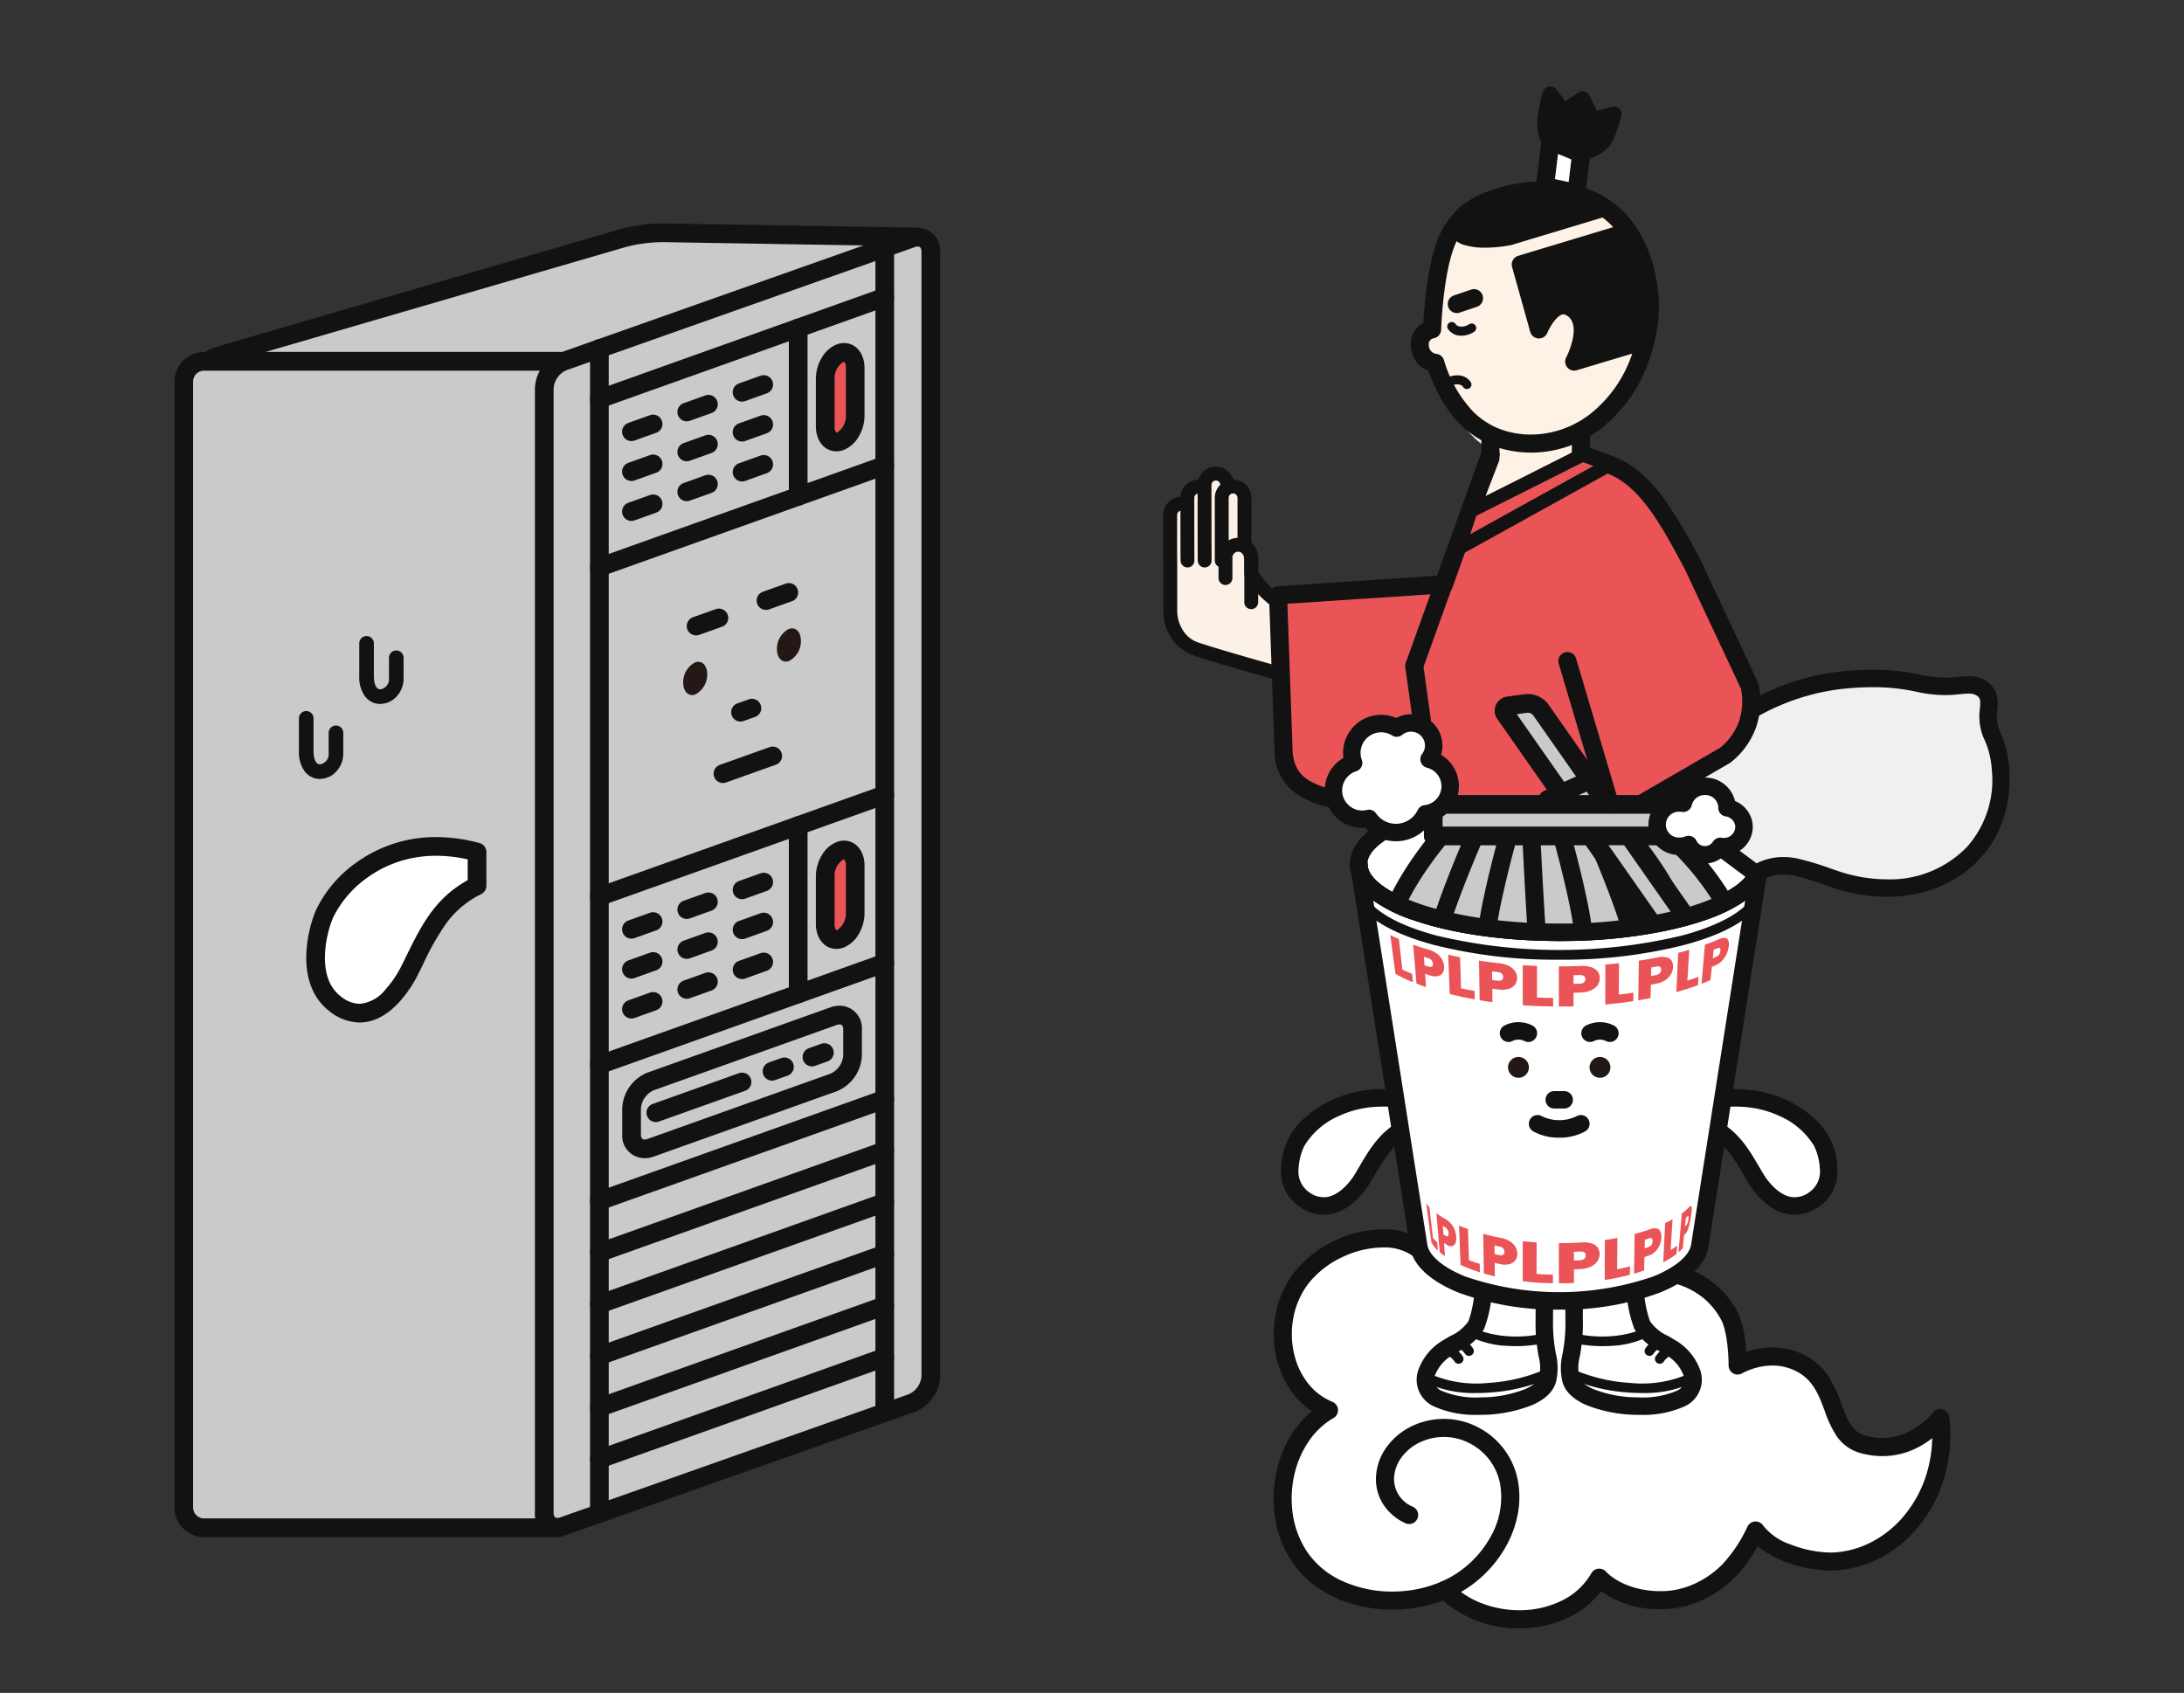 <svg xmlns="http://www.w3.org/2000/svg" xmlns:xlink="http://www.w3.org/1999/xlink" width="338" height="262" viewBox="0 0 338 262"><rect x="0" y="0" width="338" height="262" fill="#333333" stroke="none"/><defs><clipPath id="a"><rect width="338" height="262" transform="translate(882 983)" fill="#c33636" opacity="0.627"/></clipPath><clipPath id="b"><rect width="284" height="242" fill="none"/></clipPath><clipPath id="c"><path d="M148.909,0l.879,93.586,33.841,30.281c0,5.834,13.9,10.563,31.053,10.563s31.055-4.729,31.055-10.563L254.417,0Z" transform="translate(-148.909)" fill="none"/></clipPath></defs><g transform="translate(-882 -983)" clip-path="url(#a)"><g transform="translate(909 993)"><g clip-path="url(#b)"><path d="M114.536,26.7l-38.994-.647a24.924,24.924,0,0,0-6.138.824L6.975,45.074c-1.653.482-1.6.876.125.876H59.8" transform="translate(-0.01 -0.028)" fill="#cacaca"/><path d="M59.8,47.4H7.1a6.581,6.581,0,0,1-1.263-.1,1.637,1.637,0,0,1-.452-3.165,6.583,6.583,0,0,1,1.185-.447L69,25.489a26.154,26.154,0,0,1,6.567-.882l38.993.647a1.445,1.445,0,1,1-.048,2.891L75.518,27.5a23.521,23.521,0,0,0-5.71.767L14.094,44.5H59.8a1.445,1.445,0,0,1,0,2.891Z" transform="translate(-0.01 -0.028)" fill="#121212"/><path d="M59.474,226.491H4.576a3.142,3.142,0,0,1-3.131-3.134V49.107a3.141,3.141,0,0,1,3.131-3.134H59.793" transform="translate(-0.003 -0.05)" fill="#cacaca"/><path d="M59.474,227.936H4.576A4.583,4.583,0,0,1,0,223.357V49.107a4.583,4.583,0,0,1,4.577-4.579H59.793a1.445,1.445,0,0,1,0,2.891H4.576A1.689,1.689,0,0,0,2.89,49.107v174.25a1.689,1.689,0,0,0,1.686,1.688h54.9a1.446,1.446,0,0,1,0,2.891Z" transform="translate(-0.003 -0.05)" fill="#121212"/><path d="M117.161,202.993a4.756,4.756,0,0,1-2.953,4.176L60.287,226.225a2.078,2.078,0,0,1-2.953-2.091v-174a4.756,4.756,0,0,1,2.953-4.176l53.922-19.054A2.078,2.078,0,0,1,117.161,29Z" transform="translate(-0.103 -0.029)" fill="#cacaca"/><path d="M59.36,227.839a3.476,3.476,0,0,1-3.472-3.7v-174a6.206,6.206,0,0,1,3.917-5.54l53.921-19.054a4.225,4.225,0,0,1,1.409-.251,3.475,3.475,0,0,1,3.471,3.7v174a6.205,6.205,0,0,1-3.917,5.54L60.768,227.588A4.227,4.227,0,0,1,59.36,227.839ZM115.136,28.185a1.353,1.353,0,0,0-.445.086L60.768,47.325a3.341,3.341,0,0,0-1.989,2.814v174c0,.54.2.813.581.813a1.353,1.353,0,0,0,.445-.086l53.921-19.055a3.341,3.341,0,0,0,1.989-2.814V29C115.715,28.458,115.52,28.185,115.136,28.185Z" transform="translate(-0.103 -0.029)" fill="#121212"/><path d="M82.587,94.433a3.438,3.438,0,0,1-1.853,3.147c-1.024.366-1.854-.452-1.854-1.824a3.438,3.438,0,0,1,1.854-3.148c1.023-.365,1.853.453,1.853,1.825" transform="translate(-0.142 -0.1)" fill="#231815"/><path d="M0,2.706a1.446,1.446,0,0,1-1.362-.96A1.445,1.445,0,0,1-.486-.1l3.532-1.26a1.446,1.446,0,0,1,1.847.876,1.445,1.445,0,0,1-.876,1.847L.486,2.621A1.443,1.443,0,0,1,0,2.706Z" transform="translate(80.728 85.633)" fill="#121212"/><path d="M0,4.193a1.446,1.446,0,0,1-1.362-.96A1.446,1.446,0,0,1-.486,1.386l7.7-2.747a1.446,1.446,0,0,1,1.847.876,1.446,1.446,0,0,1-.876,1.847L.486,4.109A1.443,1.443,0,0,1,0,4.193Z" transform="translate(84.888 106.991)" fill="#121212"/><path d="M97.115,89.254A3.438,3.438,0,0,1,95.263,92.4c-1.024.366-1.854-.451-1.854-1.824a3.438,3.438,0,0,1,1.854-3.148c1.023-.365,1.853.453,1.853,1.825" transform="translate(-0.168 -0.094)" fill="#231815"/><path d="M0,2.706a1.446,1.446,0,0,1-1.362-.96A1.445,1.445,0,0,1-.486-.1l3.532-1.26a1.446,1.446,0,0,1,1.847.876,1.445,1.445,0,0,1-.876,1.847L.486,2.621A1.443,1.443,0,0,1,0,2.706Z" transform="translate(91.546 81.686)" fill="#121212"/><path d="M0,2.076a1.446,1.446,0,0,1-1.361-.96A1.445,1.445,0,0,1-.486-.731l1.766-.63a1.445,1.445,0,0,1,1.847.875,1.445,1.445,0,0,1-.875,1.847l-1.766.63A1.443,1.443,0,0,1,0,2.076Z" transform="translate(87.604 99.596)" fill="#121212"/><path d="M105.533,54.384a4.34,4.34,0,0,1-2.319,3.961c-1.275.455-2.319-.583-2.319-2.307V48.653a4.34,4.34,0,0,1,2.319-3.961c1.276-.456,2.319.582,2.319,2.306Z" transform="translate(-0.182 -0.048)" fill="#ea5457"/><path d="M102.626,59.9c-1.841,0-3.177-1.623-3.177-3.859V48.653a6.41,6.41,0,0,1,.88-3.187,4.736,4.736,0,0,1,2.4-2.135,3.192,3.192,0,0,1,1.074-.191c1.84,0,3.175,1.623,3.175,3.859v7.386a6.41,6.41,0,0,1-.879,3.186,4.738,4.738,0,0,1-2.4,2.136A3.192,3.192,0,0,1,102.626,59.9Zm0-2.891a.3.3,0,0,0,.106-.023,2.991,2.991,0,0,0,1.359-2.6V47a1.279,1.279,0,0,0-.281-.968.3.3,0,0,0-.106.023,2.99,2.99,0,0,0-1.359,2.6v7.386A1.272,1.272,0,0,0,102.623,57.006Z" transform="translate(-0.182 -0.048)" fill="#121212"/><path d="M0,181.708a1.446,1.446,0,0,1-1.446-1.445V0A1.445,1.445,0,0,1,0-1.445,1.445,1.445,0,0,1,1.446,0V180.263A1.446,1.446,0,0,1,0,181.708Z" transform="translate(109.926 28.179)" fill="#121212"/><path d="M0,181.708a1.446,1.446,0,0,1-1.446-1.445V0A1.445,1.445,0,0,1,0-1.445,1.445,1.445,0,0,1,1.446,0V180.263A1.446,1.446,0,0,1,0,181.708Z" transform="translate(65.761 43.934)" fill="#121212"/><path d="M0,17.2a1.446,1.446,0,0,1-1.362-.96,1.446,1.446,0,0,1,.876-1.847L43.68-1.361a1.445,1.445,0,0,1,1.847.876,1.446,1.446,0,0,1-.876,1.847L.486,17.116A1.443,1.443,0,0,1,0,17.2Z" transform="translate(65.761 200.066)" fill="#121212"/><path d="M0,17.2a1.446,1.446,0,0,1-1.362-.96,1.446,1.446,0,0,1,.876-1.847L43.68-1.361a1.445,1.445,0,0,1,1.847.876,1.446,1.446,0,0,1-.876,1.847L.486,17.116A1.443,1.443,0,0,1,0,17.2Z" transform="translate(65.761 192.074)" fill="#121212"/><path d="M0,17.2a1.446,1.446,0,0,1-1.362-.96,1.446,1.446,0,0,1,.876-1.847L43.68-1.361a1.445,1.445,0,0,1,1.847.876,1.446,1.446,0,0,1-.876,1.847L.486,17.116A1.443,1.443,0,0,1,0,17.2Z" transform="translate(65.761 184.082)" fill="#121212"/><path d="M0,17.2a1.446,1.446,0,0,1-1.362-.96,1.446,1.446,0,0,1,.876-1.847L43.68-1.361a1.445,1.445,0,0,1,1.847.876,1.446,1.446,0,0,1-.876,1.847L.486,17.116A1.443,1.443,0,0,1,0,17.2Z" transform="translate(65.761 176.091)" fill="#121212"/><path d="M0,17.2a1.446,1.446,0,0,1-1.362-.96,1.446,1.446,0,0,1,.876-1.847L43.68-1.361a1.446,1.446,0,0,1,1.847.876,1.445,1.445,0,0,1-.876,1.847L.486,17.116A1.443,1.443,0,0,1,0,17.2Z" transform="translate(65.761 168.099)" fill="#121212"/><path d="M0,17.2a1.446,1.446,0,0,1-1.362-.96,1.446,1.446,0,0,1,.876-1.847L43.68-1.361a1.446,1.446,0,0,1,1.847.876,1.445,1.445,0,0,1-.876,1.847L.486,17.116A1.443,1.443,0,0,1,0,17.2Z" transform="translate(65.761 160.107)" fill="#121212"/><path d="M0,17.2a1.446,1.446,0,0,1-1.362-.96,1.446,1.446,0,0,1,.876-1.847L43.68-1.361a1.446,1.446,0,0,1,1.847.876,1.445,1.445,0,0,1-.876,1.847L.486,17.116A1.443,1.443,0,0,1,0,17.2Z" transform="translate(65.761 35.991)" fill="#121212"/><path d="M0,17.2a1.446,1.446,0,0,1-1.362-.96,1.446,1.446,0,0,1,.876-1.847L43.68-1.361a1.446,1.446,0,0,1,1.847.876,1.445,1.445,0,0,1-.876,1.847L.486,17.116A1.443,1.443,0,0,1,0,17.2Z" transform="translate(65.761 62.031)" fill="#121212"/><path d="M0,2.642a1.446,1.446,0,0,1-1.362-.96A1.445,1.445,0,0,1-.486-.166l3.352-1.2a1.445,1.445,0,0,1,1.847.876,1.445,1.445,0,0,1-.876,1.847L.486,2.557A1.443,1.443,0,0,1,0,2.642Z" transform="translate(70.725 55.621)" fill="#121212"/><path d="M0,2.642a1.446,1.446,0,0,1-1.362-.96A1.445,1.445,0,0,1-.486-.166l3.352-1.2a1.445,1.445,0,0,1,1.847.876,1.445,1.445,0,0,1-.876,1.847L.486,2.557A1.443,1.443,0,0,1,0,2.642Z" transform="translate(70.725 61.8)" fill="#121212"/><path d="M0,2.642a1.446,1.446,0,0,1-1.362-.96A1.445,1.445,0,0,1-.486-.166l3.352-1.2a1.445,1.445,0,0,1,1.847.876,1.445,1.445,0,0,1-.876,1.847L.486,2.557A1.443,1.443,0,0,1,0,2.642Z" transform="translate(70.725 67.979)" fill="#121212"/><path d="M0,2.642a1.446,1.446,0,0,1-1.362-.96A1.445,1.445,0,0,1-.486-.166l3.352-1.2a1.445,1.445,0,0,1,1.847.876,1.445,1.445,0,0,1-.876,1.847L.486,2.557A1.443,1.443,0,0,1,0,2.642Z" transform="translate(79.284 52.567)" fill="#121212"/><path d="M0,2.642a1.446,1.446,0,0,1-1.362-.96A1.445,1.445,0,0,1-.486-.166l3.352-1.2a1.445,1.445,0,0,1,1.847.876,1.445,1.445,0,0,1-.876,1.847L.486,2.557A1.443,1.443,0,0,1,0,2.642Z" transform="translate(79.284 58.746)" fill="#121212"/><path d="M0,2.642a1.446,1.446,0,0,1-1.362-.96A1.445,1.445,0,0,1-.486-.166l3.352-1.2a1.445,1.445,0,0,1,1.847.876,1.445,1.445,0,0,1-.876,1.847L.486,2.557A1.443,1.443,0,0,1,0,2.642Z" transform="translate(79.284 64.925)" fill="#121212"/><path d="M0,2.642a1.446,1.446,0,0,1-1.362-.96A1.445,1.445,0,0,1-.486-.166l3.352-1.2a1.445,1.445,0,0,1,1.847.876,1.445,1.445,0,0,1-.876,1.847L.486,2.557A1.443,1.443,0,0,1,0,2.642Z" transform="translate(87.843 49.514)" fill="#121212"/><path d="M0,2.642a1.446,1.446,0,0,1-1.362-.96A1.445,1.445,0,0,1-.486-.166l3.352-1.2a1.445,1.445,0,0,1,1.847.876,1.445,1.445,0,0,1-.876,1.847L.486,2.557A1.443,1.443,0,0,1,0,2.642Z" transform="translate(87.843 55.693)" fill="#121212"/><path d="M0,2.642a1.446,1.446,0,0,1-1.362-.96A1.445,1.445,0,0,1-.486-.166l3.352-1.2a1.445,1.445,0,0,1,1.847.876,1.445,1.445,0,0,1-.876,1.847L.486,2.557A1.443,1.443,0,0,1,0,2.642Z" transform="translate(87.843 61.872)" fill="#121212"/><path d="M0,27.485A1.445,1.445,0,0,1-1.446,26.04V0A1.445,1.445,0,0,1,0-1.446,1.445,1.445,0,0,1,1.446,0V26.04A1.445,1.445,0,0,1,0,27.485Z" transform="translate(96.532 40.769)" fill="#121212"/><path d="M105.533,131.476a4.34,4.34,0,0,1-2.319,3.961c-1.275.455-2.319-.583-2.319-2.307v-7.386a4.34,4.34,0,0,1,2.319-3.961c1.276-.455,2.319.582,2.319,2.307Z" transform="translate(-0.182 -0.132)" fill="#ea5457"/><path d="M102.626,136.989c-1.841,0-3.177-1.623-3.177-3.859v-7.386a6.41,6.41,0,0,1,.88-3.187,4.736,4.736,0,0,1,2.4-2.135,3.192,3.192,0,0,1,1.074-.191c1.84,0,3.175,1.623,3.175,3.859v7.386a6.41,6.41,0,0,1-.879,3.186,4.738,4.738,0,0,1-2.4,2.136A3.192,3.192,0,0,1,102.626,136.989Zm0-2.891a.294.294,0,0,0,.106-.023,2.991,2.991,0,0,0,1.359-2.6V124.09a1.279,1.279,0,0,0-.281-.968.3.3,0,0,0-.106.023,2.99,2.99,0,0,0-1.359,2.6v7.386A1.272,1.272,0,0,0,102.623,134.1Z" transform="translate(-0.182 -0.132)" fill="#121212"/><path d="M72.887,169.406a3.469,3.469,0,0,1-3.464-3.7v-3.995a6.225,6.225,0,0,1,3.911-5.547l28.3-10.1a4.22,4.22,0,0,1,1.418-.255,3.468,3.468,0,0,1,3.462,3.7v4a6.224,6.224,0,0,1-3.909,5.547l-28.3,10.1A4.221,4.221,0,0,1,72.887,169.406Zm30.169-20.7a1.348,1.348,0,0,0-.447.087l-28.3,10.1a3.36,3.36,0,0,0-1.991,2.824v3.995a1.014,1.014,0,0,0,.191.666.467.467,0,0,0,.382.141,1.348,1.348,0,0,0,.447-.087l28.3-10.1a3.359,3.359,0,0,0,1.989-2.824v-4a1.014,1.014,0,0,0-.19-.666A.465.465,0,0,0,103.056,148.705Z" transform="translate(-0.128 -0.159)" fill="#121212"/><path d="M0,17.2a1.446,1.446,0,0,1-1.362-.96,1.446,1.446,0,0,1,.876-1.847L43.68-1.361a1.446,1.446,0,0,1,1.847.876,1.445,1.445,0,0,1-.876,1.847L.486,17.116A1.443,1.443,0,0,1,0,17.2Z" transform="translate(65.761 113)" fill="#121212"/><path d="M0,17.2a1.446,1.446,0,0,1-1.362-.96,1.446,1.446,0,0,1,.876-1.847L43.68-1.361a1.446,1.446,0,0,1,1.847.876,1.445,1.445,0,0,1-.876,1.847L.486,17.116A1.443,1.443,0,0,1,0,17.2Z" transform="translate(65.761 139.04)" fill="#121212"/><path d="M0,2.642a1.446,1.446,0,0,1-1.362-.96A1.445,1.445,0,0,1-.486-.166l3.352-1.2a1.445,1.445,0,0,1,1.847.876,1.445,1.445,0,0,1-.876,1.847L.486,2.557A1.443,1.443,0,0,1,0,2.642Z" transform="translate(70.725 132.63)" fill="#121212"/><path d="M0,2.642a1.446,1.446,0,0,1-1.362-.96A1.445,1.445,0,0,1-.486-.166l3.352-1.2a1.445,1.445,0,0,1,1.847.876,1.445,1.445,0,0,1-.876,1.847L.486,2.557A1.443,1.443,0,0,1,0,2.642Z" transform="translate(70.725 138.809)" fill="#121212"/><path d="M0,2.642a1.446,1.446,0,0,1-1.362-.96A1.445,1.445,0,0,1-.486-.166l3.352-1.2a1.445,1.445,0,0,1,1.847.876,1.445,1.445,0,0,1-.876,1.847L.486,2.557A1.443,1.443,0,0,1,0,2.642Z" transform="translate(70.725 144.988)" fill="#121212"/><path d="M0,2.642a1.446,1.446,0,0,1-1.362-.96A1.445,1.445,0,0,1-.486-.166l3.352-1.2a1.445,1.445,0,0,1,1.847.876,1.445,1.445,0,0,1-.876,1.847L.486,2.557A1.443,1.443,0,0,1,0,2.642Z" transform="translate(79.284 129.576)" fill="#121212"/><path d="M0,2.642a1.446,1.446,0,0,1-1.362-.96A1.445,1.445,0,0,1-.486-.166l3.352-1.2a1.445,1.445,0,0,1,1.847.876,1.445,1.445,0,0,1-.876,1.847L.486,2.557A1.443,1.443,0,0,1,0,2.642Z" transform="translate(79.284 135.755)" fill="#121212"/><path d="M0,2.642a1.446,1.446,0,0,1-1.362-.96A1.445,1.445,0,0,1-.486-.166l3.352-1.2a1.445,1.445,0,0,1,1.847.876,1.445,1.445,0,0,1-.876,1.847L.486,2.557A1.443,1.443,0,0,1,0,2.642Z" transform="translate(79.284 141.934)" fill="#121212"/><path d="M0,2.642a1.446,1.446,0,0,1-1.362-.96A1.445,1.445,0,0,1-.486-.166l3.352-1.2a1.445,1.445,0,0,1,1.847.876,1.445,1.445,0,0,1-.876,1.847L.486,2.557A1.443,1.443,0,0,1,0,2.642Z" transform="translate(87.843 126.523)" fill="#121212"/><path d="M0,2.642a1.446,1.446,0,0,1-1.362-.96A1.445,1.445,0,0,1-.486-.166l3.352-1.2a1.445,1.445,0,0,1,1.847.876,1.445,1.445,0,0,1-.876,1.847L.486,2.557A1.443,1.443,0,0,1,0,2.642Z" transform="translate(87.843 132.702)" fill="#121212"/><path d="M0,2.642a1.446,1.446,0,0,1-1.362-.96A1.445,1.445,0,0,1-.486-.166l3.352-1.2a1.445,1.445,0,0,1,1.847.876,1.445,1.445,0,0,1-.876,1.847L.486,2.557A1.443,1.443,0,0,1,0,2.642Z" transform="translate(87.843 138.881)" fill="#121212"/><path d="M0,27.485A1.446,1.446,0,0,1-1.446,26.04V0A1.445,1.445,0,0,1,0-1.445,1.445,1.445,0,0,1,1.446,0V26.04A1.446,1.446,0,0,1,0,27.485Z" transform="translate(96.532 117.778)" fill="#121212"/><path d="M0,6.206a1.446,1.446,0,0,1-1.362-.96A1.445,1.445,0,0,1-.486,3.4l13.343-4.76A1.445,1.445,0,0,1,14.7-.486a1.445,1.445,0,0,1-.876,1.847L.486,6.121A1.443,1.443,0,0,1,0,6.206Z" transform="translate(74.5 157.451)" fill="#121212"/><path d="M0,2.132a1.446,1.446,0,0,1-1.362-.96A1.445,1.445,0,0,1-.485-.675l1.925-.686a1.446,1.446,0,0,1,1.847.876A1.445,1.445,0,0,1,2.41,1.362L.486,2.048A1.443,1.443,0,0,1,0,2.132Z" transform="translate(92.479 155.111)" fill="#121212"/><path d="M0,2.132a1.446,1.446,0,0,1-1.362-.96A1.445,1.445,0,0,1-.485-.675l1.925-.686a1.446,1.446,0,0,1,1.847.876A1.445,1.445,0,0,1,2.41,1.362L.486,2.048A1.443,1.443,0,0,1,0,2.132Z" transform="translate(98.66 152.906)" fill="#121212"/><path d="M46.866,127.213c-5.85,2.939-7.62,7.5-10.457,13.154-1.058,2.108-5.614,9.8-11.615,5.027-4.708-3.747-2.524-11.584-1.56-13.768,2.2-4.971,10.311-13.189,23.632-9.629Z" transform="translate(-0.039 -0.131)" fill="#fff"/><path d="M40.546,119.683a25.988,25.988,0,0,1,6.693.917,1.446,1.446,0,0,1,1.072,1.4v5.216a1.446,1.446,0,0,1-.8,1.292A14.773,14.773,0,0,0,42.125,133a40.053,40.053,0,0,0-3.611,6.378c-.262.532-.533,1.081-.813,1.64a19.312,19.312,0,0,1-2.892,4.222c-1.923,2.081-3.987,3.137-6.134,3.137a7.649,7.649,0,0,1-4.781-1.85c-2.367-1.884-3.561-4.873-3.452-8.643a20.052,20.052,0,0,1,1.47-6.84,19.177,19.177,0,0,1,6.22-7.382A20.97,20.97,0,0,1,40.546,119.683Zm4.874,3.448a22.517,22.517,0,0,0-4.874-.557,18.524,18.524,0,0,0-6.022.981A17.814,17.814,0,0,0,29.83,126a16.454,16.454,0,0,0-5.274,6.211,17.143,17.143,0,0,0-1.225,5.756c-.083,2.865.712,4.984,2.363,6.3a4.859,4.859,0,0,0,2.981,1.221,5.7,5.7,0,0,0,4.01-2.208,16.291,16.291,0,0,0,2.432-3.558c.276-.549.544-1.094.8-1.621,2.343-4.755,4.382-8.893,9.5-11.754Z" transform="translate(-0.039 -0.131)" fill="#121212"/><path d="M31.9,99.041a2.927,2.927,0,0,1-2.363-1.186,5.053,5.053,0,0,1-.884-3.133V89.664a1.131,1.131,0,0,1,2.262,0v5.058c0,.995.259,2.058.985,2.058a1.581,1.581,0,0,0,1.353-1.688V91.9a1.131,1.131,0,0,1,2.262,0v3.193a4.065,4.065,0,0,1-1.1,2.819A3.514,3.514,0,0,1,31.9,99.041Z" transform="translate(-0.054 -0.097)" fill="#121212"/><path d="M22.546,110.664a2.927,2.927,0,0,1-2.363-1.186,5.053,5.053,0,0,1-.884-3.133v-5.058a1.131,1.131,0,0,1,2.262,0v5.058c0,.995.259,2.058.985,2.058a1.581,1.581,0,0,0,1.353-1.688v-3.193a1.131,1.131,0,1,1,2.262,0v3.193a4.065,4.065,0,0,1-1.1,2.819A3.514,3.514,0,0,1,22.546,110.664Z" transform="translate(-0.037 -0.11)" fill="#121212"/><path d="M196.921,236.255c-7.581,3.286-17.895,1.671-22.478-5.125-4.856-7.181-2.8-18.453,4.542-22.7-7.5-3.091-9.335-13.761-4.36-20.362,4.7-6.23,16.658-9.433,20.941-1.573,2.369-5.685,9.426-8.356,15.456-7.069,5.478,1.168,9.7,4.58,10.691,10.426,5.415-4.951,15.428-3.286,19.222,3.979,1.321,2.531,1.293,7.685,1.293,7.685s4.786-2.888,9.726-.35c6.261,3.224,4.018,11.174,9.915,12.628,4.521,1.119,8.5-.51,11.718-4.133,1.376,11.992-6.687,21.635-16.364,22.187-4.116.231-10.32-1.811-12.214-4.79-2.543,5.2-5.248,8.069-9.733,9.873s-11.11.916-14.464-2.573c-4.563,7.978-17.447,8.454-23.89,1.895" transform="translate(-0.31 -0.194)" fill="#fff"/><path d="M208.441,242.2a17.75,17.75,0,0,1-11.832-4.3,22.262,22.262,0,0,1-7.835,1.405c-6.582,0-12.373-2.76-15.492-7.385a16.771,16.771,0,0,1-2.644-6.846,19.4,19.4,0,0,1,.264-7.3,17.779,17.779,0,0,1,2.6-6.043,15.124,15.124,0,0,1,2.821-3.134,12.253,12.253,0,0,1-2.669-2.444,14.087,14.087,0,0,1-2.648-5.229,16.369,16.369,0,0,1-.33-7.046,15.4,15.4,0,0,1,2.831-6.643,17.022,17.022,0,0,1,6.062-4.878,17.455,17.455,0,0,1,7.668-1.9,10.6,10.6,0,0,1,8.176,3.4,13.252,13.252,0,0,1,4.457-4.046,16.611,16.611,0,0,1,8.094-2.1A16.939,16.939,0,0,1,219,181.86a13.03,13.03,0,0,1,3.567,5.611,13.119,13.119,0,0,1,6.839-1.852,14.805,14.805,0,0,1,7.273,1.914,13.871,13.871,0,0,1,5.5,5.651,15.068,15.068,0,0,1,1.294,5.3c.032.324.057.636.078.928a12.712,12.712,0,0,1,4.057-.691,10.812,10.812,0,0,1,4.99,1.2,9.771,9.771,0,0,1,3.872,3.574,21.124,21.124,0,0,1,1.853,4.051c1.03,2.765,1.719,4.356,3.886,4.89a10.158,10.158,0,0,0,2.434.308c2.882,0,5.54-1.349,7.9-4.01a1.4,1.4,0,0,1,2.438.77,23.5,23.5,0,0,1-.792,9.453,21.243,21.243,0,0,1-4.1,7.662,19.134,19.134,0,0,1-5.737,4.653,17.136,17.136,0,0,1-7.042,1.975c-.237.013-.483.02-.732.02a20.381,20.381,0,0,1-7.155-1.442,14.834,14.834,0,0,1-4.095-2.339,22.1,22.1,0,0,1-3.449,4.759,17.069,17.069,0,0,1-6.075,3.986,15.1,15.1,0,0,1-5.579,1.011,15.444,15.444,0,0,1-9.127-2.78,13.854,13.854,0,0,1-4.894,3.987A17.549,17.549,0,0,1,208.441,242.2Zm-11.521-7.34a1.4,1.4,0,0,1,1,.419,13.291,13.291,0,0,0,4.78,3.073,16.207,16.207,0,0,0,5.742,1.048,14.738,14.738,0,0,0,6.513-1.454,10.657,10.657,0,0,0,4.641-4.276,1.4,1.4,0,0,1,2.225-.275c1.811,1.884,5.028,3.054,8.4,3.054a12.288,12.288,0,0,0,4.534-.809,14.366,14.366,0,0,0,5.115-3.344,22.039,22.039,0,0,0,3.883-5.846,1.4,1.4,0,0,1,2.439-.135,9.062,9.062,0,0,0,4.252,2.912,17.739,17.739,0,0,0,6.129,1.247c.2,0,.39-.005.574-.016a14.353,14.353,0,0,0,5.9-1.658,16.349,16.349,0,0,0,4.9-3.979,18.461,18.461,0,0,0,3.563-6.66,20.22,20.22,0,0,0,.835-5.389,14.037,14.037,0,0,1-2.271,1.458,11.854,11.854,0,0,1-5.427,1.319,12.955,12.955,0,0,1-3.106-.389,6.645,6.645,0,0,1-4-2.728,16.974,16.974,0,0,1-1.843-3.9c-.914-2.454-1.778-4.771-4.382-6.112a8.038,8.038,0,0,0-3.709-.889,10.15,10.15,0,0,0-4.653,1.192,1.4,1.4,0,0,1-2.123-1.206c.006-1.338-.185-5.211-1.134-7.03a11.077,11.077,0,0,0-4.391-4.509,12,12,0,0,0-5.895-1.551,9.928,9.928,0,0,0-6.75,2.468,1.4,1.4,0,0,1-2.325-.8,10.621,10.621,0,0,0-3.235-6.175,14.148,14.148,0,0,0-9.134-3.4,13.768,13.768,0,0,0-6.709,1.732,9.988,9.988,0,0,0-4.4,4.793,1.4,1.4,0,0,1-2.522.131,7.635,7.635,0,0,0-7.1-3.914,14.855,14.855,0,0,0-6.425,1.606,14.42,14.42,0,0,0-5.069,4.054,12.585,12.585,0,0,0-2.307,5.432,13.551,13.551,0,0,0,.271,5.833,11.308,11.308,0,0,0,2.118,4.2,9.292,9.292,0,0,0,3.693,2.761,1.4,1.4,0,0,1,.167,2.507,11.848,11.848,0,0,0-3.868,3.654,15.2,15.2,0,0,0-2.187,5.1,16.574,16.574,0,0,0-.226,6.235,14.191,14.191,0,0,0,2.2,5.715,13.1,13.1,0,0,0,5.61,4.594,18.516,18.516,0,0,0,7.562,1.557,19.232,19.232,0,0,0,7.59-1.527A1.4,1.4,0,0,1,196.92,234.855Z" transform="translate(-0.31 -0.194)" fill="#121212"/><path d="M196.95,237.69a1.4,1.4,0,0,1-.535-2.694c.346-.143.715-.319,1.162-.554a15.984,15.984,0,0,0,6.34-6.185,12.333,12.333,0,0,0,1.591-8.3,8.907,8.907,0,0,0-4.521-6.249,8.66,8.66,0,0,0-7.486-.439,7.562,7.562,0,0,0-3.252,2.5,5.783,5.783,0,0,0-1.166,3.235,4.656,4.656,0,0,0,2.932,4.426,1.4,1.4,0,1,1-1.212,2.524,8.041,8.041,0,0,1-3.459-3.015,7.231,7.231,0,0,1-1.061-4.014,8.567,8.567,0,0,1,1.7-4.807,10.358,10.358,0,0,1,4.446-3.433,11.447,11.447,0,0,1,9.9.571,11.694,11.694,0,0,1,5.933,8.208,14.1,14.1,0,0,1-.066,5.283,16.505,16.505,0,0,1-1.843,4.9,18.822,18.822,0,0,1-7.47,7.283c-.529.278-.972.489-1.4.665A1.4,1.4,0,0,1,196.95,237.69Z" transform="translate(-0.338 -0.228)" fill="#121212"/><path d="M237.086,164.027c4.527,1.907,5.9,4.869,8.092,8.537.819,1.368,4.344,6.36,8.989,3.261,3.643-2.431,1.952-7.518,1.207-8.934-1.7-3.227-7.98-8.56-18.288-6.249Z" transform="translate(-0.427 -0.173)" fill="#fff"/><path d="M251.174,178.174a6.031,6.031,0,0,1-1.329-.15c-3.188-.718-5.265-3.83-5.826-4.767-.218-.364-.427-.721-.63-1.066-1.833-3.12-3.157-5.374-6.828-6.92a1.351,1.351,0,0,1,1.049-2.489c4.5,1.894,6.17,4.743,8.108,8.041.2.34.407.693.619,1.047.828,1.384,2.4,3.136,4.1,3.519a3.728,3.728,0,0,0,2.979-.688,3.893,3.893,0,0,0,1.649-3.678,9.047,9.047,0,0,0-.888-3.5,11.673,11.673,0,0,0-5.3-4.609,15.608,15.608,0,0,0-4.976-1.379,19.959,19.959,0,0,0-6.525.427,1.351,1.351,0,1,1-.591-2.636,22.648,22.648,0,0,1,7.409-.477,18.3,18.3,0,0,1,5.834,1.621,16.23,16.23,0,0,1,4.134,2.77,10.41,10.41,0,0,1,3.6,7.692,6.56,6.56,0,0,1-2.849,6.018A6.693,6.693,0,0,1,251.174,178.174Z" transform="translate(-0.427 -0.173)" fill="#121212"/><path d="M192.268,164.027c-4.527,1.907-5.9,4.869-8.092,8.537-.819,1.368-4.344,6.36-8.989,3.261-3.643-2.431-1.952-7.518-1.207-8.934,1.7-3.227,7.98-8.56,18.288-6.249Z" transform="translate(-0.312 -0.173)" fill="#fff"/><path d="M178.18,178.174a6.692,6.692,0,0,1-3.743-1.226,6.56,6.56,0,0,1-2.85-6.018,10.409,10.409,0,0,1,3.6-7.692,16.231,16.231,0,0,1,4.134-2.77,18.3,18.3,0,0,1,5.834-1.621,22.648,22.648,0,0,1,7.409.477,1.351,1.351,0,1,1-.591,2.636,19.959,19.959,0,0,0-6.525-.427,15.608,15.608,0,0,0-4.976,1.379,11.673,11.673,0,0,0-5.3,4.609,9.047,9.047,0,0,0-.888,3.5,3.893,3.893,0,0,0,1.649,3.678,3.728,3.728,0,0,0,2.979.688c1.7-.383,3.273-2.135,4.1-3.519.212-.354.419-.706.619-1.047,1.938-3.3,3.611-6.147,8.108-8.041a1.351,1.351,0,0,1,1.049,2.489c-3.671,1.546-4.995,3.8-6.828,6.92-.2.345-.412.7-.63,1.066-.561.937-2.638,4.049-5.826,4.767A6.032,6.032,0,0,1,178.18,178.174Z" transform="translate(-0.312 -0.173)" fill="#121212"/><path d="M202.921,188.219a18.657,18.657,0,0,1-1.094,7.047c-.82,1.638-2.661,2.425-4.216,3.391a7.635,7.635,0,0,0-3.48,4.008,3.184,3.184,0,0,0,1.736,3.992c4.231,2.274,15.952,1.182,17-2.984.683-2.705-.633-3.975-.514-9.334v-6.12Z" transform="translate(-0.35 -0.204)" fill="#fff"/><path d="M202.159,209.171a15.583,15.583,0,0,1-6.932-1.324,4.522,4.522,0,0,1-2.389-5.575,8.783,8.783,0,0,1,4.059-4.761c.318-.2.644-.386.959-.568a6.586,6.586,0,0,0,2.763-2.28,17.706,17.706,0,0,0,.951-6.443,1.351,1.351,0,0,1,2.7,0,19.651,19.651,0,0,1-1.237,7.652,8.742,8.742,0,0,1-3.826,3.41c-.311.18-.6.349-.886.524a6.482,6.482,0,0,0-2.9,3.255,1.867,1.867,0,0,0,1.083,2.408,13.508,13.508,0,0,0,6.02,1,18.71,18.71,0,0,0,6.879-1.291c1.229-.542,1.994-1.193,2.155-1.832a6.936,6.936,0,0,0-.083-3.208,27.172,27.172,0,0,1-.472-5.811v-6.105a1.35,1.35,0,0,1,2.7,0v6.12q0,.015,0,.03a24.8,24.8,0,0,0,.433,5.306,9.446,9.446,0,0,1,.041,4.328c-.38,1.506-1.619,2.732-3.684,3.643A21.72,21.72,0,0,1,202.159,209.171Z" transform="translate(-0.35 -0.204)" fill="#121212"/><path d="M200.706,200.063a.75.75,0,0,1-.619-.326,3.08,3.08,0,0,0-.674-.71.751.751,0,0,1,.909-1.195,4.579,4.579,0,0,1,1,1.054.751.751,0,0,1-.618,1.176Z" transform="translate(-0.36 -0.215)" fill="#121212"/><path d="M199.1,201.281a.75.75,0,0,1-.619-.326,3.08,3.08,0,0,0-.674-.71.75.75,0,0,1,.909-1.195,4.578,4.578,0,0,1,1,1.054.751.751,0,0,1-.618,1.176Z" transform="translate(-0.357 -0.216)" fill="#121212"/><path d="M201.919,205.807a17.527,17.527,0,0,1-8.288-1.771.751.751,0,0,1,.7-1.326,17.976,17.976,0,0,0,9.367,1.536,26,26,0,0,0,9.04-2.208.751.751,0,0,1,.652,1.352,27.17,27.17,0,0,1-9.592,2.353C203.143,205.786,202.516,205.807,201.919,205.807Z" transform="translate(-0.35 -0.219)" fill="#121212"/><path d="M207.955,198.548c-.453,0-.905-.014-1.354-.042a14.223,14.223,0,0,1-5.859-1.51.751.751,0,1,1,.735-1.309c2.152,1.209,6.553,1.9,10.8.878a.751.751,0,0,1,.351,1.46A20.391,20.391,0,0,1,207.955,198.548Z" transform="translate(-0.363 -0.212)" fill="#121212"/><path d="M226.434,188.219a18.657,18.657,0,0,0,1.094,7.047c.82,1.638,2.661,2.425,4.216,3.391a7.634,7.634,0,0,1,3.48,4.008,3.184,3.184,0,0,1-1.736,3.992c-4.231,2.274-15.952,1.182-17-2.984-.683-2.705.633-3.975.514-9.334v-6.12Z" transform="translate(-0.39 -0.204)" fill="#fff"/><path d="M227.2,209.171a21.719,21.719,0,0,1-8.335-1.524c-2.065-.911-3.3-2.136-3.684-3.643a9.446,9.446,0,0,1,.041-4.328,24.8,24.8,0,0,0,.433-5.306q0-.015,0-.03v-6.12a1.351,1.351,0,0,1,2.7,0v6.105a27.172,27.172,0,0,1-.472,5.811,6.936,6.936,0,0,0-.083,3.207c.161.64.927,1.291,2.155,1.832a18.71,18.71,0,0,0,6.879,1.291,13.51,13.51,0,0,0,6.02-1,1.868,1.868,0,0,0,1.083-2.408,6.136,6.136,0,0,0-2.9-3.254c-.282-.175-.575-.345-.886-.524a8.742,8.742,0,0,1-3.826-3.41,19.651,19.651,0,0,1-1.237-7.652,1.351,1.351,0,0,1,2.7,0,17.706,17.706,0,0,0,.951,6.443,6.586,6.586,0,0,0,2.763,2.28c.315.182.641.371.959.568a8.783,8.783,0,0,1,4.059,4.761,4.522,4.522,0,0,1-2.389,5.576A15.583,15.583,0,0,1,227.2,209.171Z" transform="translate(-0.39 -0.204)" fill="#121212"/><path d="M228.681,200.063a.751.751,0,0,1-.618-1.176,4.578,4.578,0,0,1,1-1.054.751.751,0,0,1,.909,1.195,3.08,3.08,0,0,0-.674.71A.75.75,0,0,1,228.681,200.063Z" transform="translate(-0.412 -0.215)" fill="#121212"/><path d="M230.285,201.281a.751.751,0,0,1-.618-1.176,4.578,4.578,0,0,1,1-1.054.75.75,0,1,1,.909,1.195,3.08,3.08,0,0,0-.674.71A.75.75,0,0,1,230.285,201.281Z" transform="translate(-0.415 -0.216)" fill="#121212"/><path d="M227.436,205.807c-.6,0-1.224-.02-1.882-.064a27.17,27.17,0,0,1-9.592-2.353.751.751,0,0,1,.652-1.352,26,26,0,0,0,9.04,2.208,17.975,17.975,0,0,0,9.367-1.536.751.751,0,0,1,.7,1.326A17.529,17.529,0,0,1,227.436,205.807Z" transform="translate(-0.39 -0.219)" fill="#121212"/><path d="M221.413,198.548a20.389,20.389,0,0,1-4.677-.523.751.751,0,1,1,.351-1.46c4.25,1.021,8.652.331,10.8-.878a.751.751,0,0,1,.735,1.309,14.223,14.223,0,0,1-5.859,1.51C222.319,198.534,221.866,198.548,221.413,198.548Z" transform="translate(-0.391 -0.212)" fill="#121212"/><path d="M245.672,123.844c0,5.834-13.894,10.564-31.033,10.564s-31.033-4.73-31.033-10.564S197.5,113.28,214.639,113.28s31.033,4.73,31.033,10.564" transform="translate(-0.331 -0.123)" fill="#fff"/><path d="M245.672,123.855l-9.31,59.261c-.869,4.408-9.725,8.35-21.723,8.35s-20.853-3.942-21.723-8.35l-9.31-59.261Z" transform="translate(-0.331 -0.134)" fill="#fff"/><path d="M214.639,192.816A42.988,42.988,0,0,1,199.1,190.2c-4.318-1.736-6.985-4.158-7.51-6.82q-.005-.026-.009-.052l-9.31-59.261a1.351,1.351,0,0,1,2.668-.419l9.306,59.232c.348,1.679,2.536,3.476,5.863,4.813a44.756,44.756,0,0,0,29.061,0c3.326-1.337,5.515-3.135,5.862-4.813l9.306-59.232a1.351,1.351,0,0,1,2.668.419l-9.31,59.261q0,.026-.009.052c-.525,2.662-3.192,5.084-7.51,6.82A42.988,42.988,0,0,1,214.639,192.816Z" transform="translate(-0.331 -0.134)" fill="#121212"/><path d="M31.033-1.351c8.433,0,16.381,1.124,22.379,3.166A23.337,23.337,0,0,1,60.474,5.4c1.953,1.571,2.943,3.309,2.943,5.164s-.99,3.593-2.943,5.164a23.337,23.337,0,0,1-7.062,3.584c-6,2.042-13.945,3.166-22.379,3.166S14.652,21.353,8.654,19.312a23.337,23.337,0,0,1-7.062-3.584c-1.953-1.571-2.943-3.309-2.943-5.164S-.361,6.971,1.592,5.4A23.337,23.337,0,0,1,8.654,1.816C14.652-.226,22.6-1.351,31.033-1.351Zm0,21.127c8.145,0,15.784-1.073,21.508-3.022,5.118-1.742,8.174-4.057,8.174-6.191S57.66,6.115,52.541,4.372C46.816,2.424,39.178,1.351,31.033,1.351S15.249,2.424,9.525,4.372C4.406,6.115,1.35,8.429,1.35,10.564s3.056,4.449,8.174,6.191C15.249,18.7,22.888,19.777,31.033,19.777Z" transform="translate(183.275 113.158)" fill="#121212"/><path d="M214.641,138.669a76.447,76.447,0,0,1-19.367-2.282c-5.587-1.5-9.494-3.555-11.3-5.953a.75.75,0,1,1,1.2-.9c1.577,2.1,5.3,4.016,10.486,5.4a81.842,81.842,0,0,0,37.958,0c5.185-1.389,8.909-3.308,10.486-5.4a.75.75,0,1,1,1.2.9c-1.8,2.4-5.71,4.456-11.3,5.953A76.447,76.447,0,0,1,214.641,138.669Z" transform="translate(-0.333 -0.141)" fill="#121212"/><path d="M209.984,155.36a1.612,1.612,0,1,1-1.612-1.613,1.613,1.613,0,0,1,1.612,1.613" transform="translate(-0.373 -0.166)" fill="#231815"/><path d="M209.907,151.423a1.344,1.344,0,0,1-.674-.181,2.109,2.109,0,0,0-1.722,0,1.35,1.35,0,0,1-1.35-2.339,4.755,4.755,0,0,1,4.422,0,1.351,1.351,0,0,1-.676,2.52Z" transform="translate(-0.373 -0.162)" fill="#121212"/><path d="M214.688,166.245a8.061,8.061,0,0,1-4.024-.976,1.35,1.35,0,1,1,1.35-2.339,6.129,6.129,0,0,0,5.349,0,1.35,1.35,0,1,1,1.35,2.339A8.063,8.063,0,0,1,214.688,166.245Z" transform="translate(-0.381 -0.177)" fill="#121212"/><path d="M222.622,155.36a1.612,1.612,0,1,1-1.612-1.613,1.613,1.613,0,0,1,1.612,1.613" transform="translate(-0.396 -0.166)" fill="#231815"/><path d="M222.545,151.423a1.344,1.344,0,0,1-.674-.181,2.109,2.109,0,0,0-1.722,0,1.35,1.35,0,1,1-1.35-2.339,4.755,4.755,0,0,1,4.422,0,1.351,1.351,0,0,1-.676,2.52Z" transform="translate(-0.396 -0.162)" fill="#121212"/><path d="M1.536,1.35H0A1.351,1.351,0,0,1-1.35,0,1.351,1.351,0,0,1,0-1.35H1.536A1.351,1.351,0,0,1,2.887,0,1.351,1.351,0,0,1,1.536,1.35Z" transform="translate(213.539 160.212)" fill="#121212"/><path d="M281.625,103.716a14.346,14.346,0,0,1,1.383,5.3c1.047,14.011-11.652,21.872-25.61,17.154a56.218,56.218,0,0,0-6.08-1.877,7.97,7.97,0,0,0-6.135,1.046l-14.058-10.5c2.554-8.309,13.634-17.757,26.532-19.373a37.039,37.039,0,0,1,13.083.474,18.883,18.883,0,0,0,4.478.374c1.617-.053,3.612-.607,4.92.347,2.261,1.648.072,3.81,1.485,7.055" transform="translate(-0.417 -0.103)" fill="#f0f0f0"/><path d="M263.184,93.759a33.741,33.741,0,0,1,7.842.861,17.6,17.6,0,0,0,3.486.356c.213,0,.436,0,.664-.011.347-.011.732-.051,1.14-.093a16.853,16.853,0,0,1,1.724-.116,4.754,4.754,0,0,1,2.9.814c1.843,1.344,1.7,3.061,1.585,4.441a5.99,5.99,0,0,0,.331,3.14,15.758,15.758,0,0,1,1.5,5.766,20.159,20.159,0,0,1-.906,7.908,16.94,16.94,0,0,1-3.667,6.22,17.642,17.642,0,0,1-6.342,4.338,21.147,21.147,0,0,1-8.015,1.512,26.418,26.418,0,0,1-8.459-1.444c-.372-.126-.747-.255-1.109-.38a42.207,42.207,0,0,0-4.824-1.456,7.514,7.514,0,0,0-1.585-.17,6.191,6.191,0,0,0-3.5,1.006,1.35,1.35,0,0,1-1.576-.029l-14.058-10.5a1.351,1.351,0,0,1-.483-1.479c1.359-4.422,4.952-9.113,9.857-12.871a38.473,38.473,0,0,1,8.205-4.805,35.506,35.506,0,0,1,9.593-2.64A45.977,45.977,0,0,1,263.184,93.759Zm11.328,3.918a20.444,20.444,0,0,1-4.024-.41l-.063-.014a31.014,31.014,0,0,0-7.241-.793,43.263,43.263,0,0,0-5.357.346,34.719,34.719,0,0,0-16.491,6.909c-4.131,3.166-7.221,6.993-8.611,10.632l12.544,9.371a9.05,9.05,0,0,1,4.18-.973,10.22,10.22,0,0,1,2.156.231,44.881,44.881,0,0,1,5.134,1.543c.359.124.73.252,1.094.375a23.725,23.725,0,0,0,7.593,1.3,16.572,16.572,0,0,0,12.377-4.987,15.551,15.551,0,0,0,3.859-12.089,13.062,13.062,0,0,0-1.249-4.807q-.014-.028-.026-.056a8.616,8.616,0,0,1-.558-4.468c.11-1.326.082-1.621-.485-2.035a2.2,2.2,0,0,0-1.305-.3c-.451,0-.936.05-1.449.1-.436.045-.886.091-1.326.105C275.007,97.672,274.754,97.676,274.512,97.676Z" transform="translate(-0.417 -0.103)" fill="#121212"/><path d="M214.638,135.769c-8.433,0-16.381-1.124-22.379-3.166a23.338,23.338,0,0,1-7.062-3.584c-1.953-1.571-2.943-3.309-2.943-5.164a1.35,1.35,0,1,1,2.7,0c0,2.134,3.056,4.449,8.174,6.191,5.725,1.949,13.364,3.022,21.508,3.022a78.871,78.871,0,0,0,16.294-1.6c4.652-1,8.372-2.4,10.76-4.037a1.35,1.35,0,1,1,1.528,2.227C237.726,133.427,226.774,135.769,214.638,135.769Z" transform="translate(-0.331 -0.134)" fill="#121212"/><path d="M190.376,140.214c.578.272.881.4,1.512.656.048.512.072.769.119,1.283a22.492,22.492,0,0,1-2.7-1.278c-.322-2.409-.483-3.613-.806-6.021.512.255.78.379,1.333.62.217,1.9.324,2.844.54,4.74" transform="translate(-0.34 -0.146)" fill="#ea5457"/><path d="M196.625,140.7a1.179,1.179,0,0,1-.739.514,2.216,2.216,0,0,1-1.2-.09c-.318-.1-.475-.149-.785-.252.058.816.087,1.224.144,2.04-.612-.21-.908-.318-1.48-.541-.209-2.411-.313-3.617-.522-6.029.915.328,1.394.483,2.391.776a4,4,0,0,1,1.266.607,2.874,2.874,0,0,1,.829.92,2.512,2.512,0,0,1,.316,1.119,1.6,1.6,0,0,1-.216.936M195.1,139.3a.921.921,0,0,0-.741-.868c-.261-.079-.389-.119-.644-.2.037.524.055.787.092,1.312.252.082.379.122.637.2.457.141.681-.009.656-.445" transform="translate(-0.346 -0.147)" fill="#ea5457"/><path d="M199.47,143.111c.822.174,1.242.255,2.1.406l.025,1.3c-1.621-.289-2.4-.456-3.872-.825-.1-2.433-.146-3.649-.243-6.082.724.166,1.094.245,1.848.394l.14,4.8" transform="translate(-0.356 -0.149)" fill="#ea5457"/><path d="M207.836,142.534a1.915,1.915,0,0,1-.963.651,3.568,3.568,0,0,1-1.546.111c-.408-.047-.611-.073-1.012-.125.008.831.011,1.247.019,2.079-.807-.11-1.2-.17-1.98-.3-.039-2.454-.058-3.682-.1-6.136,1.19.18,1.8.26,3.044.4a4.61,4.61,0,0,1,1.551.418,2.457,2.457,0,0,1,.975.811,1.935,1.935,0,0,1,.33,1.1,1.637,1.637,0,0,1-.321,1m-1.843-1.193c0-.45-.3-.7-.884-.77-.329-.038-.493-.058-.819-.1,0,.534.007.8.012,1.337.324.041.487.062.816.1.582.069.877-.124.875-.567" transform="translate(-0.365 -0.15)" fill="#ea5457"/><path d="M211.233,144.533c.992.041,1.5.055,2.512.066,0,.528,0,.793,0,1.323-1.93-.022-2.873-.062-4.7-.191v-6.2c.87.056,1.311.078,2.2.112,0,1.955,0,2.932-.006,4.887" transform="translate(-0.377 -0.151)" fill="#ea5457"/><path d="M220.642,142.6a2.4,2.4,0,0,1-.987.8,4.15,4.15,0,0,1-1.635.359c-.44.017-.662.024-1.107.036,0,.839,0,1.259,0,2.1-.9.025-1.356.031-2.275.03,0-2.485,0-3.729,0-6.214,1.366,0,2.042-.012,3.372-.061a4.584,4.584,0,0,1,1.628.189,2,2,0,0,1,1,.668,1.7,1.7,0,0,1,.33,1.048,1.844,1.844,0,0,1-.325,1.047m-1.9-.913c0-.452-.311-.661-.94-.639-.355.012-.533.018-.89.027,0,.538,0,.808,0,1.348.358-.009.536-.015.891-.027.629-.023.938-.263.938-.708" transform="translate(-0.387 -0.151)" fill="#ea5457"/><path d="M223.932,144.081c.921-.108,1.374-.168,2.261-.3-.007.522-.01.784-.017,1.308-1.673.256-2.544.362-4.339.523,0-2.474.007-3.711.011-6.185.856-.07,1.28-.11,2.113-.2-.011,1.942-.017,2.914-.029,4.856" transform="translate(-0.4 -0.151)" fill="#ea5457"/><path d="M232.025,140.886a2.774,2.774,0,0,1-.836.917,3.512,3.512,0,0,1-1.361.568c-.365.076-.551.113-.924.185-.02.825-.03,1.239-.049,2.064-.748.148-1.13.217-1.909.345.037-2.454.056-3.682.094-6.136,1.192-.18,1.774-.28,2.9-.5a3.209,3.209,0,0,1,1.364-.025,1.279,1.279,0,0,1,.8.527,1.649,1.649,0,0,1,.227.986,2.428,2.428,0,0,1-.307,1.07m-1.533-.648c.014-.444-.239-.609-.77-.505-.3.059-.451.087-.756.143-.012.531-.019.8-.031,1.328.3-.057.452-.086.751-.145.527-.106.792-.382.806-.82" transform="translate(-0.409 -0.15)" fill="#ea5457"/><path d="M234.562,141.911c.717-.224,1.063-.34,1.731-.581-.041.513-.061.77-.1,1.284a35.017,35.017,0,0,1-3.34,1.069c.117-2.427.176-3.641.293-6.067.7-.179,1.045-.272,1.714-.467-.119,1.9-.178,2.858-.3,4.763" transform="translate(-0.42 -0.148)" fill="#ea5457"/><path d="M240.647,137.767a3.828,3.828,0,0,1-.649,1,2.935,2.935,0,0,1-.979.725c-.261.12-.393.179-.664.295-.084.813-.126,1.22-.211,2.033-.531.236-.809.351-1.383.573.208-2.412.311-3.618.518-6.03.918-.327,1.357-.5,2.188-.858a1.785,1.785,0,0,1,.964-.2.6.6,0,0,1,.49.42,2.013,2.013,0,0,1,.044.944,4.064,4.064,0,0,1-.319,1.092m-.969-.45c.052-.439-.107-.569-.494-.4-.219.095-.33.142-.555.236-.054.522-.082.784-.136,1.307.222-.093.33-.141.545-.236a1.054,1.054,0,0,0,.64-.906" transform="translate(-0.427 -0.146)" fill="#ea5457"/><path d="M195.11,181.754a5.24,5.24,0,0,0,.663.694l.12,1.283a3.987,3.987,0,0,1-1.022-1.3c-.322-2.408-.483-3.613-.806-6.022a4.324,4.324,0,0,0,.505.609c.217,1.9.324,2.844.54,4.74" transform="translate(-0.35 -0.191)" fill="#ea5457"/><path d="M198.583,182.589a.751.751,0,0,1-.493.454,1.006,1.006,0,0,1-.776-.178c-.2-.122-.3-.183-.478-.3.057.816.086,1.224.143,2.04a8.254,8.254,0,0,1-.814-.626c-.209-2.411-.312-3.617-.522-6.029a11.422,11.422,0,0,0,1.418.913,3.079,3.079,0,0,1,.839.7,3.4,3.4,0,0,1,.584.98,3.612,3.612,0,0,1,.238,1.14,2.054,2.054,0,0,1-.139.916m-1.048-1.517a1.058,1.058,0,0,0-.488-.916c-.164-.1-.244-.145-.4-.243.037.524.055.787.092,1.312.151.1.229.146.39.244.284.172.428.039.4-.4" transform="translate(-0.353 -0.192)" fill="#ea5457"/><path d="M200.692,185.222c.634.241.969.356,1.676.573.01.521.015.783.024,1.3a20.837,20.837,0,0,1-2.992-1.141c-.1-2.432-.146-3.649-.243-6.081.529.223.809.331,1.394.539l.14,4.8" transform="translate(-0.359 -0.195)" fill="#ea5457"/><path d="M207.9,185.227a1.667,1.667,0,0,1-.9.6,2.9,2.9,0,0,1-1.407.018c-.365-.074-.545-.112-.9-.193.007.832.011,1.248.019,2.079-.708-.165-1.047-.254-1.7-.443-.039-2.454-.058-3.682-.1-6.136,1,.269,1.53.393,2.647.608a4.312,4.312,0,0,1,1.412.51,2.6,2.6,0,0,1,.909.862,2.1,2.1,0,0,1,.31,1.113,1.63,1.63,0,0,1-.3.981m-1.7-1.295c0-.45-.276-.72-.8-.825-.294-.059-.439-.09-.726-.153,0,.534.008.8.013,1.336.285.064.428.095.722.155.52.106.791-.069.789-.512" transform="translate(-0.366 -0.196)" fill="#ea5457"/><path d="M211.179,187.36c.983.069,1.491.092,2.535.111,0,.529,0,.793,0,1.323a39.391,39.391,0,0,1-4.673-.314v-6.2c.834.093,1.263.131,2.144.19,0,1.955,0,2.932-.006,4.887" transform="translate(-0.377 -0.197)" fill="#ea5457"/><path d="M220.627,185.339a2.414,2.414,0,0,1-.948.843,3.949,3.949,0,0,1-1.6.412c-.437.029-.659.042-1.108.061,0,.839,0,1.259,0,2.1-.908.04-1.377.051-2.331.05v-6.214c1.419,0,2.109-.022,3.43-.106a4.463,4.463,0,0,1,1.6.135,1.807,1.807,0,0,1,.956.627,1.686,1.686,0,0,1,.314,1.033,1.98,1.98,0,0,1-.309,1.062m-1.841-.84c0-.452-.3-.65-.93-.612-.353.021-.532.031-.893.046,0,.539,0,.809,0,1.349.361-.016.54-.026.893-.047.626-.039.928-.29.928-.735" transform="translate(-0.387 -0.197)" fill="#ea5457"/><path d="M223.677,186.637c.828-.166,1.224-.259,1.982-.457-.006.523-.01.785-.016,1.308a30.844,30.844,0,0,1-3.887.8c0-2.474.007-3.711.012-6.185.8-.115,1.188-.18,1.938-.323-.011,1.942-.017,2.914-.029,4.856" transform="translate(-0.4 -0.197)" fill="#ea5457"/><path d="M230.283,182.83a3.029,3.029,0,0,1-.618.982,2.639,2.639,0,0,1-1.033.678c-.283.106-.429.157-.728.259-.019.826-.029,1.239-.049,2.065-.595.207-.907.307-1.56.494.038-2.454.057-3.682.094-6.137,1-.268,1.476-.415,2.358-.724a1.929,1.929,0,0,1,1.039-.134.812.812,0,0,1,.579.463,2.03,2.03,0,0,1,.151.964,3.417,3.417,0,0,1-.233,1.091m-1.127-.522c.014-.444-.175-.589-.59-.443-.235.083-.354.124-.6.2-.013.53-.019.8-.032,1.327.242-.081.36-.122.593-.2a.885.885,0,0,0,.627-.883" transform="translate(-0.408 -0.195)" fill="#ea5457"/><path d="M231.967,183.656a10.078,10.078,0,0,0,1.021-.692c-.041.513-.061.771-.1,1.285a11.263,11.263,0,0,1-2.065,1.3l.294-6.068c.488-.232.719-.35,1.148-.589-.12,1.9-.178,2.858-.3,4.763" transform="translate(-0.416 -0.193)" fill="#ea5457"/><path d="M234.968,179.324a8.279,8.279,0,0,1-.262.991,2.222,2.222,0,0,1-.374.722c-.1.122-.159.184-.279.307-.085.813-.127,1.22-.211,2.033a6,6,0,0,1-.654.626c.207-2.412.31-3.618.517-6.03a7.161,7.161,0,0,0,1.076-.923c.173-.178.289-.243.362-.195s.1.193.1.434a8.035,8.035,0,0,1-.09.951q-.076.547-.188,1.085m-.239-.468c.052-.439.01-.571-.156-.4-.094.1-.143.148-.248.246l-.135,1.308c.1-.1.148-.148.238-.247a1.663,1.663,0,0,0,.3-.909" transform="translate(-0.42 -0.191)" fill="#ea5457"/></g><g transform="translate(148.396)"><g clip-path="url(#c)"><path d="M247.035,158.835s-4.455-25.4-7.351-30.3a43.862,43.862,0,0,0-7.811-9.17H196.522s-5.571,6.5-7.464,12.066-5.234,28.96-5.234,28.96Z" transform="translate(-148.909)" fill="#cacaca"/><path d="M0-1.4H36.545a1.4,1.4,0,0,1,1.4,1.4V4.876a1.4,1.4,0,0,1-1.4,1.4H0a1.4,1.4,0,0,1-1.4-1.4V0A1.4,1.4,0,0,1,0-1.4ZM35.145,1.4H1.4V3.476H35.145Z" transform="translate(46.419 114.492)" fill="#121212"/><path d="M247.033,160.235a1.4,1.4,0,0,1-1.377-1.158c-1.227-6.994-4.909-25.987-7.177-29.827a42.757,42.757,0,0,0-7.525-8.825,1.4,1.4,0,0,1,1.836-2.114,44.868,44.868,0,0,1,8.1,9.515,32.575,32.575,0,0,1,2.517,7.151c.736,2.74,1.547,6.191,2.409,10.258,1.464,6.906,2.588,13.3,2.6,13.359a1.4,1.4,0,0,1-1.381,1.642Z" transform="translate(-148.909)" fill="#121212"/><path d="M238.345,161.794a1.4,1.4,0,0,1-1.384-1.2c-.033-.233-3.345-23.325-5.174-28.708-1.785-5.252-7.147-11.542-7.2-11.605a1.4,1.4,0,1,1,2.126-1.823c.235.274,5.769,6.768,7.727,12.527,1.912,5.628,5.157,28.252,5.294,29.213a1.4,1.4,0,0,1-1.388,1.6Z" transform="translate(-148.909)" fill="#121212"/><path d="M229.506,161.794a1.4,1.4,0,0,1-1.391-1.254c-.024-.232-2.456-23.3-4.277-28.655-1.852-5.449-4.669-11.89-4.7-11.955a1.4,1.4,0,1,1,2.565-1.124c.029.066,2.893,6.616,4.783,12.177,1.921,5.653,4.31,28.3,4.411,29.265a1.4,1.4,0,0,1-1.394,1.546Z" transform="translate(-148.909)" fill="#121212"/><path d="M221.194,161.794a1.4,1.4,0,0,1-1.393-1.279c-.02-.231-2.026-23.174-3.067-28.828-.97-5.271-2.82-11.875-2.839-11.941a1.4,1.4,0,0,1,2.7-.758c.077.275,1.9,6.791,2.9,12.191,1.065,5.784,3.02,28.143,3.1,29.092a1.4,1.4,0,0,1-1.273,1.516Q221.256,161.794,221.194,161.794Z" transform="translate(-148.909)" fill="#121212"/><path d="M183.825,161.794a1.4,1.4,0,0,1-1.388-1.6c.137-.96,3.382-23.585,5.294-29.212,1.957-5.759,7.492-12.253,7.727-12.527a1.4,1.4,0,0,1,2.126,1.822h0c-.054.063-5.419,6.362-7.2,11.605-1.829,5.383-5.14,28.475-5.174,28.707A1.4,1.4,0,0,1,183.825,161.794Z" transform="translate(-148.909)" fill="#121212"/><path d="M192.665,161.794a1.4,1.4,0,0,1-1.394-1.546c.1-.961,2.489-23.612,4.411-29.265,1.89-5.561,4.755-12.112,4.783-12.177a1.4,1.4,0,0,1,2.565,1.124c-.028.064-2.846,6.508-4.7,11.955-1.821,5.358-4.253,28.423-4.277,28.655A1.4,1.4,0,0,1,192.665,161.794Z" transform="translate(-148.909)" fill="#121212"/><path d="M200.976,161.794q-.061,0-.123-.005a1.4,1.4,0,0,1-1.273-1.516c.083-.949,2.038-23.308,3.1-29.092.994-5.4,2.82-11.917,2.9-12.191a1.4,1.4,0,0,1,2.7.758c-.019.066-1.868,6.669-2.839,11.941-1.041,5.654-3.047,28.6-3.067,28.828A1.4,1.4,0,0,1,200.976,161.794Z" transform="translate(-148.909)" fill="#121212"/><path d="M213.047,161.794a1.4,1.4,0,0,1-1.4-1.312c-.012-.194-1.225-19.44-1.709-26.19-.344-4.8-.832-14.756-.837-14.856a1.4,1.4,0,1,1,2.8-.137c0,.1.491,10.026.833,14.792.485,6.762,1.7,26.02,1.711,26.214a1.4,1.4,0,0,1-1.309,1.485Z" transform="translate(-148.909)" fill="#121212"/><path d="M224.339,116.245,240.49,106.9A10.524,10.524,0,0,0,244.3,96.177l-8.838-18.823c-3.462-6.413-6.972-13.3-12.829-15.436l-4.45-1.626-17.042,8.79-4.155,11.356L171.3,82.129s.833,21.5.876,24.6,1.562,4.319,4.237,5.807,18.909,3.616,18.909,3.616Z" transform="translate(-148.909)" fill="#ea5457"/><path d="M154.612,69.707a1.757,1.757,0,0,1,1.757-1.757,1.738,1.738,0,0,1,.9.257V67.74a2.412,2.412,0,0,1,.659-2.064,3.506,3.506,0,0,1,2-.623c0-.979.135-1.758,1.757-1.758s1.758,1.758,1.758,1.758,0,.237.9.237,1.758.408,1.758,1.192v6.674c0,1.541.043,5.156,1.161,7.107a8.273,8.273,0,0,0,3.87,2.941V94.691s-8.66-2.95-12.51-4.235a6.187,6.187,0,0,1-3.995-5.837V77.106c-.007-.067-.02-2.709-.02-2.778Z" transform="translate(-148.909)" fill="#fbf1e6"/><path d="M209.61,60.935c-9.008,0-12.085-8.924-13.955-14.783-2.867-.225-3.338-4.706-.5-5.179,0,0,.283-9.569,2.531-14.261,2.646-5.522,9.289-7.214,14.8-7.214,15.6,0,18.372,16.13,14.941,25.761-1.869,5.862-8.8,15.676-17.812,15.676" transform="translate(-148.909)" fill="#fef1e6"/><path d="M204.176,56.728v4.194l-3.037,8.16,17.042-8.16V56.728Z" transform="translate(-148.909)" fill="#fef1e6"/><path d="M200.534,50.213a.7.7,0,0,1-.592-.325c-.335-.528-1.3-.539-2.115-.025a.7.7,0,0,1-.749-1.183,3.628,3.628,0,0,1,2.2-.585,2.36,2.36,0,0,1,1.85,1.042.7.7,0,0,1-.59,1.075Z" transform="translate(-148.909)" fill="#121212"/><path d="M199.689,41.956q-.121,0-.24-.009A2.36,2.36,0,0,1,197.6,40.9a.7.7,0,0,1,1.182-.75c.335.528,1.3.539,2.115.025a.7.7,0,0,1,.749,1.183A3.694,3.694,0,0,1,199.689,41.956Z" transform="translate(-148.909)" fill="#121212"/><path d="M0,2.3a1.4,1.4,0,0,1-1.327-.953A1.4,1.4,0,0,1-.447-.432l2.657-.9a1.4,1.4,0,0,1,1.774.88A1.4,1.4,0,0,1,3.1,1.327L.447,2.222A1.4,1.4,0,0,1,0,2.3Z" transform="translate(50.066 36.154)" fill="#121212"/><path d="M210.557,60.049c-7.578,0-13.088-4.386-15.978-12.7a3.86,3.86,0,0,1-1.75-1.216,4.411,4.411,0,0,1-.974-2.593,4.041,4.041,0,0,1,.669-2.453,3.457,3.457,0,0,1,1.27-1.127c.139-2.613.687-9.807,2.626-13.854a12.973,12.973,0,0,1,7.051-6.366,24.032,24.032,0,0,1,9.01-1.643c6.066,0,10.92,2.335,14.035,6.752a20.933,20.933,0,0,1,3.53,10.4,25.73,25.73,0,0,1-1.3,10.456,22.646,22.646,0,0,1-6.138,9.478A17.681,17.681,0,0,1,210.557,60.049ZM212.48,20.9a21.224,21.224,0,0,0-7.936,1.429,10.262,10.262,0,0,0-5.6,4.99c-2.1,4.374-2.393,13.605-2.4,13.7a1.4,1.4,0,0,1-1.169,1.339.918.918,0,0,0-.729,1.065,1.32,1.32,0,0,0,1.113,1.337,1.4,1.4,0,0,1,1.224.97,19.482,19.482,0,0,0,4.436,7.887,11.964,11.964,0,0,0,3.816,2.619,13.479,13.479,0,0,0,5.316,1.016,15.026,15.026,0,0,0,10.164-4.13,19.757,19.757,0,0,0,5.368-8.286l.015-.044a22.864,22.864,0,0,0,1.15-9.313,18.146,18.146,0,0,0-3.027-9.012,12.535,12.535,0,0,0-4.588-4A15.656,15.656,0,0,0,212.48,20.9Z" transform="translate(-148.909)" fill="#121212"/><path d="M200.733,71.264a1.4,1.4,0,0,1-1.307-1.9l3.349-8.7V57.9a1.4,1.4,0,1,1,2.8,0v3.018a1.4,1.4,0,0,1-.094.5l-2.126,5.52,13.424-6.879V56.727a1.4,1.4,0,1,1,2.8,0v4.2a1.4,1.4,0,0,1-.762,1.246l-17.448,8.941A1.4,1.4,0,0,1,200.733,71.264Z" transform="translate(-148.909)" fill="#121212"/><path d="M227.9,115.592a1.4,1.4,0,0,1-.7-2.612l12.494-7.235a9.353,9.353,0,0,0,2.91-3.985,9.8,9.8,0,0,0,.352-5.151l-8.745-18.626-.4-.736c-3.214-5.97-6.538-12.143-11.661-14.016l-4.45-1.625a1.4,1.4,0,1,1,.96-2.63l4.45,1.625c2.781,1.017,5.3,3.063,7.705,6.258a71.709,71.709,0,0,1,5.461,9.06l.414.768q.019.034.035.07l8.838,18.824a1.4,1.4,0,0,1,.108.331,12.624,12.624,0,0,1-.441,6.812,12.147,12.147,0,0,1-3.857,5.262,1.4,1.4,0,0,1-.181.125L228.6,115.4A1.394,1.394,0,0,1,227.9,115.592Z" transform="translate(-148.909)" fill="#121212"/><path d="M195.33,117.551a1.408,1.408,0,0,1-.228-.019l-16.544-2.713a1.4,1.4,0,0,1-.218-.054,14.414,14.414,0,0,1-4.73-2.322,8.021,8.021,0,0,1-2.818-5.554q-.006-.055-.008-.111l-.876-24.6a1.4,1.4,0,0,1,1.307-1.447L195.975,79.1l6.883-19.279a1.4,1.4,0,0,1,2.637.941L198.3,80.908a1.4,1.4,0,0,1-1.226.926l-24.323,1.6.826,23.185c.419,3.45,2.467,4.418,5.543,5.453l16.432,2.695a1.4,1.4,0,0,1-.225,2.782Z" transform="translate(-148.909)" fill="#121212"/><path d="M195.322,115.593a1.4,1.4,0,0,1-1.385-1.208L191,93.25a1.4,1.4,0,0,1,.069-.666l11.786-32.765a1.4,1.4,0,1,1,2.635.948l-11.669,32.44L196.71,114a1.4,1.4,0,0,1-1.388,1.593Z" transform="translate(-148.909)" fill="#121212"/><path d="M211.682,40.973l-2.81-10.045,16.538-4.987s1.6,1.459,2.894,6.85a20.041,20.041,0,0,1-.143,9.866l-11.016,3.3s3.267-6.134-.5-8.367c-2.861-1.7-4.964,3.382-4.964,3.382" transform="translate(-148.909)" fill="#121212"/><path d="M217.145,47.358a1.4,1.4,0,0,1-1.237-2.056,12,12,0,0,0,1.034-3c.483-2.618-.641-3.284-1.01-3.5a.919.919,0,0,0-.464-.151c-.419,0-1.006.464-1.569,1.242a9.239,9.239,0,0,0-.925,1.625,1.4,1.4,0,0,1-2.641-.161l-2.81-10.045a1.4,1.4,0,0,1,.944-1.718L225.006,24.6a1.4,1.4,0,0,1,1.348.306,6.87,6.87,0,0,1,1.249,1.771,24.318,24.318,0,0,1,2.063,5.785,21.361,21.361,0,0,1-.171,10.622,1.4,1.4,0,0,1-.931.912l-11.016,3.3A1.4,1.4,0,0,1,217.145,47.358Zm-1.677-11.514a3.678,3.678,0,0,1,1.892.542,4.939,4.939,0,0,1,2.311,3.113,7.848,7.848,0,0,1,.012,3.375c-.061.319-.134.629-.215.926L227,41.542a19.217,19.217,0,0,0-.061-8.424,19.289,19.289,0,0,0-2.064-5.555L210.59,31.872l1.592,5.689A4.51,4.51,0,0,1,215.468,35.844Z" transform="translate(-148.909)" fill="#121212"/><path d="M207.078,26.556l14.362-4.331s-6.783-2.994-9.836-2.712-10.146,1.743-12.034,4.471,2.641,3.505,7.508,2.572" transform="translate(-148.909)" fill="#121212"/><path d="M203.357,28.333h0a10.9,10.9,0,0,1-3.048-.372,3.564,3.564,0,0,1-2.289-1.649,2.9,2.9,0,0,1,.4-3.124c1.014-1.465,3.139-2.708,6.317-3.693a36.174,36.174,0,0,1,6.739-1.375c.178-.016.367-.025.563-.025a21.113,21.113,0,0,1,6.37,1.444c1.978.693,3.532,1.377,3.6,1.406a1.4,1.4,0,0,1-.161,2.621L207.482,27.9a1.4,1.4,0,0,1-.141.035A21.593,21.593,0,0,1,203.357,28.333Zm-2.793-3.281a5.657,5.657,0,0,0,2.793.481h0a18.689,18.689,0,0,0,3.387-.339l10.39-3.133a18.7,18.7,0,0,0-5.1-1.167c-.11,0-.213,0-.3.013a33.111,33.111,0,0,0-6.168,1.262c-2.457.762-4.222,1.714-4.844,2.612A1.622,1.622,0,0,0,200.564,25.052Z" transform="translate(-148.909)" fill="#121212"/><path d="M218.215,13.822l-.73,6.052-4.874-1.052.867-7.067Z" transform="translate(-148.909)" fill="#fff"/><path d="M213.478,10.355a1.4,1.4,0,0,1,.56.117l4.737,2.067a1.4,1.4,0,0,1,.83,1.451l-.73,6.052a1.4,1.4,0,0,1-1.685,1.2l-4.874-1.052a1.4,1.4,0,0,1-1.094-1.539l.867-7.067a1.4,1.4,0,0,1,1.39-1.23Zm3.222,4.334-2.061-.9-.483,3.934,2.123.458Z" transform="translate(-148.909)" fill="#121212"/><path d="M214,12.318a29.866,29.866,0,0,0,4.242,1.267s2.741-.334,3.752-2.24a21.065,21.065,0,0,0,1.28-3.663l-3.286.888-1.546-3.237L215.495,7.3l-2.041-2.739a20.219,20.219,0,0,0-.842,4.416c-.018,1.74.544,2.866,1.385,3.339" transform="translate(-148.909)" fill="#121212"/><path d="M218.239,14.784a1.2,1.2,0,0,1-.272-.031,26.612,26.612,0,0,1-4.559-1.39c-.757-.426-2.025-1.564-2-4.4a21.174,21.174,0,0,1,.895-4.756,1.2,1.2,0,0,1,2.108-.364l1.36,1.825,2-1.335a1.2,1.2,0,0,1,1.749.48l1.115,2.335,2.321-.627a1.2,1.2,0,0,1,1.476,1.45,21.988,21.988,0,0,1-1.383,3.932c-1.29,2.432-4.53,2.852-4.667,2.869A1.2,1.2,0,0,1,218.239,14.784Zm-4.227-7.466a10.172,10.172,0,0,0-.2,1.673c-.012,1.149.277,2,.774,2.28a25.391,25.391,0,0,0,3.7,1.091,3.968,3.968,0,0,0,2.647-1.58A10.5,10.5,0,0,0,221.5,9.4l-1.2.325a1.2,1.2,0,0,1-1.4-.641L217.954,7.1l-1.792,1.2a1.2,1.2,0,0,1-1.629-.28Z" transform="translate(-148.909)" fill="#121212"/><path d="M171.138,95.223a1.073,1.073,0,0,1-.288-.04c-.355-.1-8.73-2.431-12.562-3.71a7.241,7.241,0,0,1-4.728-6.855l0-7.513c-.016-.573-.022-2.754-.022-2.778V69.707a2.833,2.833,0,0,1,2.83-2.83,1.073,1.073,0,0,1,0,2.146.685.685,0,0,0-.684.684v4.621c0,.123.011,2.471.018,2.717q0,.03,0,.061v7.513a5.732,5.732,0,0,0,.76,2.735,4.472,4.472,0,0,0,2.5,2.084c3.78,1.262,12.371,3.654,12.458,3.678a1.073,1.073,0,0,1-.287,2.107Z" transform="translate(-148.909)" fill="#121212"/><path d="M157.291,77.821a1.073,1.073,0,0,1-1.064-.946c-.022-.181-.028-5.157-.028-5.206V67.048a2.834,2.834,0,0,1,2.83-2.831,1.073,1.073,0,0,1,0,2.146.685.685,0,0,0-.684.685v4.621c0,.243.012,4.689.019,5.027a1.074,1.074,0,0,1-1.073,1.125Z" transform="translate(-148.909)" fill="#121212"/><path d="M159.95,77.821a1.073,1.073,0,0,1-1.064-.946c-.022-.181-.028-7.132-.028-7.2V65.053a2.83,2.83,0,0,1,5.66,0,1.073,1.073,0,0,1-2.146,0,.684.684,0,0,0-1.368,0v4.621c0,.349.012,6.635.019,7.027a1.073,1.073,0,0,1-.945,1.112A1.085,1.085,0,0,1,159.95,77.821Z" transform="translate(-148.909)" fill="#121212"/><path d="M171.305,84.277a1.068,1.068,0,0,1-.5-.126,15.242,15.242,0,0,1-4.574-4.874,1.073,1.073,0,0,1-.142-.534c0-.281,0-.541,0-.781.015-1.924-.026-2.091-.638-2.561a1.073,1.073,0,0,1-.419-.851v-7.5a.684.684,0,1,0-1.368,0v9.7a1.073,1.073,0,0,1-2.146,0v-9.7a2.83,2.83,0,1,1,5.66,0v7.011c1.08,1.046,1.071,2.172,1.057,3.92q0,.224,0,.471a13.535,13.535,0,0,0,3.577,3.807,1.073,1.073,0,0,1-.5,2.02Z" transform="translate(-148.909)" fill="#121212"/><path d="M167.158,84.277a1.073,1.073,0,0,1-1.073-1.073V76.3a.921.921,0,1,0-1.842,0v3.164a1.073,1.073,0,1,1-2.146,0V76.3a3.067,3.067,0,0,1,6.134,0V83.2A1.073,1.073,0,0,1,167.158,84.277Z" transform="translate(-148.909)" fill="#121212"/><path d="M218.445,60.389l-17.306,8.693L199.2,74.9,222.63,61.918Z" transform="translate(-148.909)" fill="#ea5457"/><path d="M218.445,59.339a1.05,1.05,0,0,1,.36.064l4.185,1.529a1.05,1.05,0,0,1,.148,1.9L199.707,75.815a1.05,1.05,0,0,1-1.5-1.251l1.941-5.815a1.05,1.05,0,0,1,.525-.606l17.306-8.693A1.05,1.05,0,0,1,218.445,59.339Zm1.663,2.776-1.6-.584L202,69.826l-.95,2.847Z" transform="translate(-148.909)" fill="#121212"/><path d="M207.091,99.228a.784.784,0,0,0-.585,1.334l40.973,58.524a1.4,1.4,0,0,0,1.95.344l1.7-1.19a1.4,1.4,0,0,0,.344-1.95L211.946,99.83a2.53,2.53,0,0,0-2.191-.96Z" transform="translate(-148.909)" fill="#cacaca"/><path d="M209.989,97.409A3.978,3.978,0,0,1,213.13,99l39.527,56.46a2.849,2.849,0,0,1-.7,3.963l-1.7,1.19a2.849,2.849,0,0,1-3.963-.7l-40.973-58.524a2.217,2.217,0,0,1,1.576-3.6l2.665-.358A3.2,3.2,0,0,1,209.989,97.409Zm40.274,59.673-39.5-56.423a1.172,1.172,0,0,0-.773-.359.311.311,0,0,0-.04,0l-1.7.228,40.388,57.689Z" transform="translate(-148.909)" fill="#121212"/><rect width="36.545" height="4.876" transform="translate(46.419 114.492)" fill="#cacaca"/><path d="M0-1.446H36.545A1.445,1.445,0,0,1,37.99,0V4.876a1.445,1.445,0,0,1-1.445,1.445H0A1.445,1.445,0,0,1-1.445,4.876V0A1.445,1.445,0,0,1,0-1.446ZM35.1,1.445H1.445V3.43H35.1Z" transform="translate(46.419 114.492)" fill="#121212"/><line x1="8.148" y2="3.651" transform="translate(64.138 110.021)" fill="#fff"/><path d="M0,5.051a1.4,1.4,0,0,1-1.278-.828,1.4,1.4,0,0,1,.705-1.85L7.576-1.278a1.4,1.4,0,0,1,1.85.705,1.4,1.4,0,0,1-.705,1.85L.572,4.929A1.4,1.4,0,0,1,0,5.051Z" transform="translate(64.138 110.021)" fill="#121212"/><line x1="6.584" y1="22.181" transform="translate(67.178 92.312)" fill="#fff"/><path d="M6.583,23.581a1.4,1.4,0,0,1-1.342-1L-1.342.4A1.4,1.4,0,0,1-.4-1.342,1.4,1.4,0,0,1,1.342-.4L7.926,21.783a1.4,1.4,0,0,1-1.343,1.8Z" transform="translate(67.178 92.312)" fill="#121212"/></g></g><g clip-path="url(#b)"><path d="M214.626,135.769c-8.424,0-16.363-1.123-22.354-3.162a23.311,23.311,0,0,1-7.055-3.58c-1.951-1.57-2.94-3.306-2.94-5.159a1.35,1.35,0,1,1,2.7,0c0,2.131,3.052,4.443,8.164,6.183,5.718,1.946,13.348,3.018,21.484,3.018a74.551,74.551,0,0,0,19.181-2.311c5.029-1.392,8.658-3.339,9.956-5.341a1.35,1.35,0,1,1,2.266,1.469c-1.186,1.83-4.145,4.438-11.5,6.475A76.2,76.2,0,0,1,214.626,135.769Z" transform="translate(-0.331 -0.134)" fill="#121212"/><path d="M190.485,118.829a5.082,5.082,0,0,0,3.466-2.77,4.585,4.585,0,0,0,.456-.078,4.3,4.3,0,0,0,.082-8.364,3.5,3.5,0,0,0-5-4.829,4.53,4.53,0,0,0-6.673,5.392,4.457,4.457,0,0,0,2.317,8.6l.051-.013a5.091,5.091,0,0,0,5.306,2.062" transform="translate(-0.324 -0.11)" fill="#fff"/><path d="M189.357,120.306h0a6.44,6.44,0,0,1-4.739-2.085,5.809,5.809,0,0,1-3.381-10.816,5.884,5.884,0,0,1,8.167-6.183,4.853,4.853,0,0,1,6.937,5.707,5.652,5.652,0,0,1-1.514,10.34,6.446,6.446,0,0,1-5.469,3.037Zm-4.178-4.89a1.351,1.351,0,0,1,1.109.58,3.737,3.737,0,0,0,6.445-.521,1.351,1.351,0,0,1,1.059-.758c.1-.012.212-.031.319-.054a2.948,2.948,0,0,0,.053-5.736,1.35,1.35,0,0,1-.75-2.128,2.149,2.149,0,0,0-2.182-3.4,2.129,2.129,0,0,0-.89.435,1.351,1.351,0,0,1-1.578.1,3.164,3.164,0,0,0-1.69-.49,3.189,3.189,0,0,0-3.109,3.892,3.134,3.134,0,0,0,.115.386,1.35,1.35,0,0,1-.866,1.752,3.121,3.121,0,0,0-2.1,3.65,3.072,3.072,0,0,0,1.1,1.751,3.09,3.09,0,0,0,2.594.6l.032-.008A1.35,1.35,0,0,1,185.179,115.416Z" transform="translate(-0.324 -0.11)" fill="#121212"/><path d="M240.693,115.136v-.042a3.352,3.352,0,0,0-3.42-3.28,3.389,3.389,0,0,0-3.352,2.624,3.7,3.7,0,0,0-.529-.038,3.346,3.346,0,1,0,0,6.687,3.6,3.6,0,0,0,1.351-.261,2.817,2.817,0,0,0,4.909.283,3.36,3.36,0,0,0,.515.041,3.021,3.021,0,0,0,.525-6.013" transform="translate(-0.415 -0.121)" fill="#fff"/><path d="M237.275,110.463a4.749,4.749,0,0,1,4.658,3.63,4.517,4.517,0,0,1,1.645,1.164,4.3,4.3,0,0,1,1.1,2.865,4.446,4.446,0,0,1-4.4,4.377,4.189,4.189,0,0,1-6.108-.121,5.006,5.006,0,0,1-.77.059,4.69,4.69,0,0,1-.408-9.371A4.807,4.807,0,0,1,237.275,110.463Zm2.069,4.617a2.007,2.007,0,0,0-2.069-1.916,2.041,2.041,0,0,0-2.031,1.553,1.35,1.35,0,0,1-1.515,1.057,2.354,2.354,0,0,0-.336-.024,2,2,0,1,0,0,3.986,2.243,2.243,0,0,0,.845-.162,1.351,1.351,0,0,1,1.734.69,1.418,1.418,0,0,0,1.3.8,1.444,1.444,0,0,0,1.23-.662,1.35,1.35,0,0,1,1.356-.625,2,2,0,0,0,.308.025,1.748,1.748,0,0,0,1.807-1.677,1.713,1.713,0,0,0-1.5-1.652,1.35,1.35,0,0,1-1.136-1.366Z" transform="translate(-0.415 -0.121)" fill="#121212"/></g></g></g></svg>